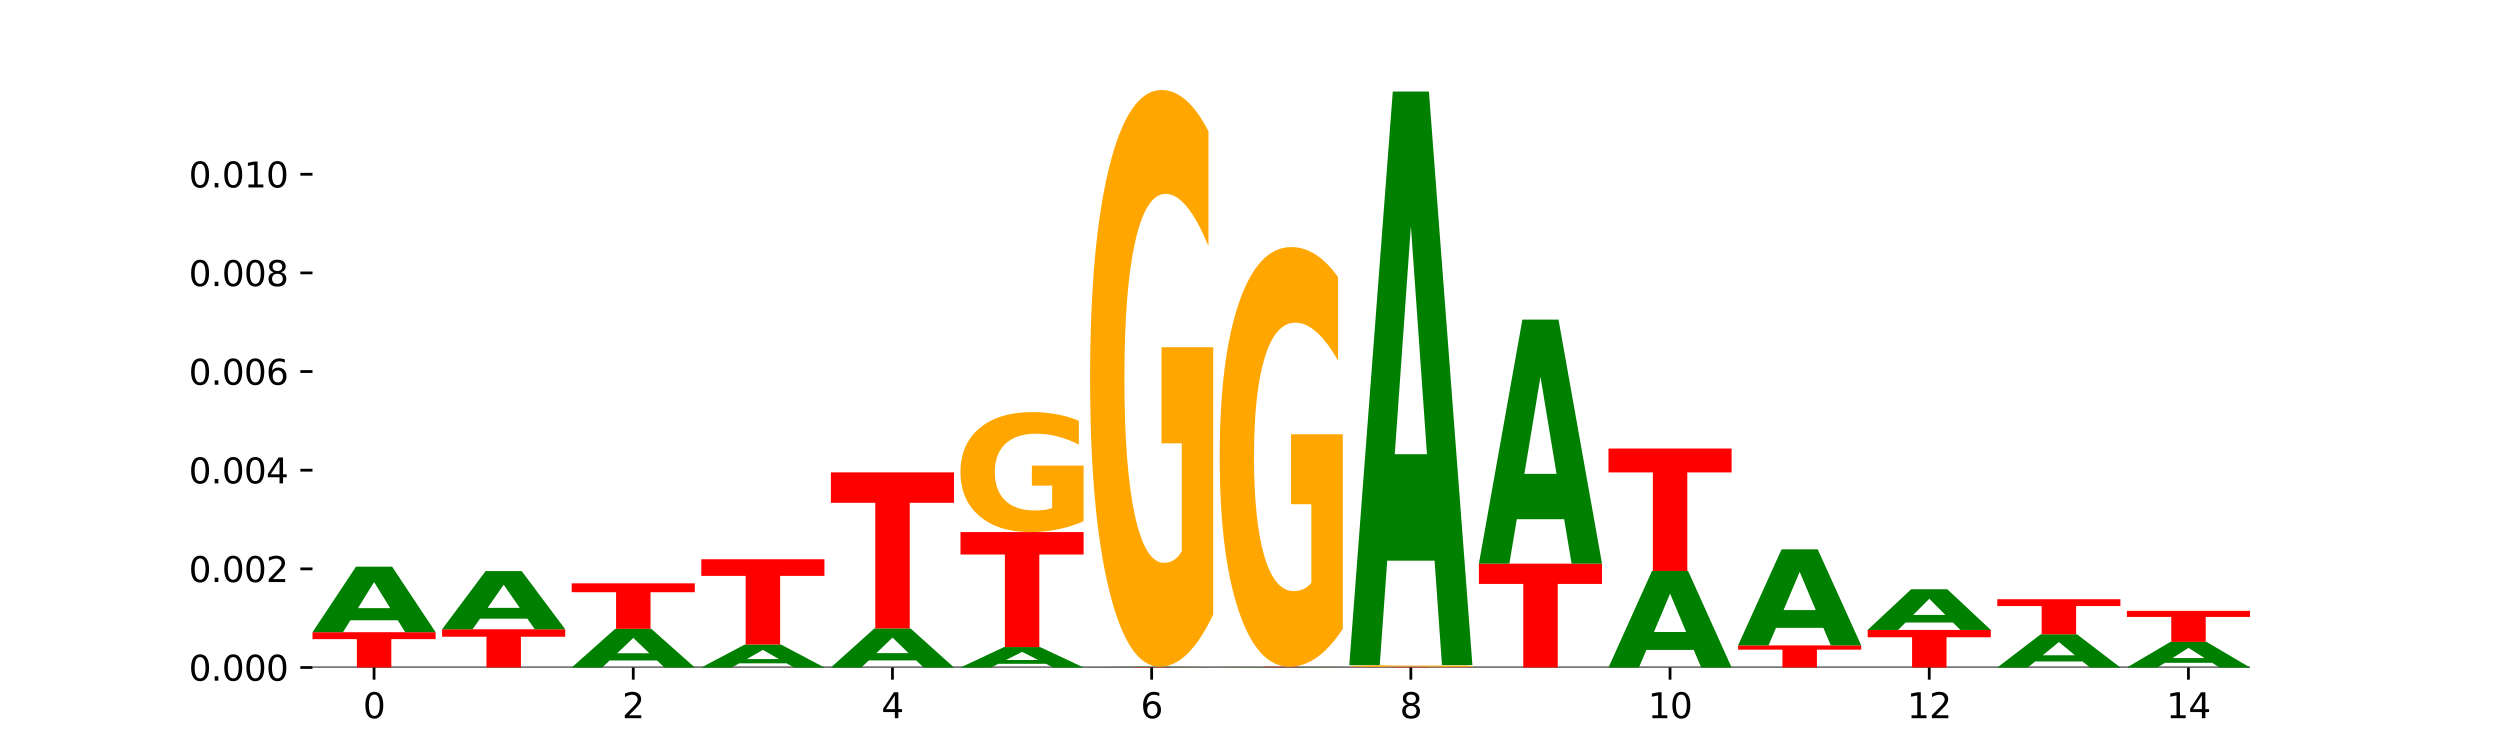 <?xml version="1.0" encoding="utf-8" standalone="no"?>
<!DOCTYPE svg PUBLIC "-//W3C//DTD SVG 1.1//EN"
  "http://www.w3.org/Graphics/SVG/1.1/DTD/svg11.dtd">
<svg xmlns:xlink="http://www.w3.org/1999/xlink" width="720pt" height="216pt" viewBox="0 0 720 216" xmlns="http://www.w3.org/2000/svg" version="1.1">
 <defs>
  <style type="text/css">*{stroke-linejoin: round; stroke-linecap: butt}</style>
 </defs>
 <g id="figure_1">
  <g id="patch_1">
   <path d="M 0 216 
L 720 216 
L 720 0 
L 0 0 
z
" style="fill: #ffffff"/>
  </g>
  <g id="axes_1">
   <g id="patch_2">
    <path d="M 90 192.24 
L 648 192.24 
L 648 25.92 
L 90 25.92 
z
" style="fill: #ffffff"/>
   </g>
   <g id="line2d_1">
    <path d="M 90 192.24 
L 648 192.24 
" clip-path="url(#peca274bd88)" style="fill: none; stroke: #000000; stroke-width: 0.5; stroke-linecap: square"/>
   </g>
   <g id="patch_3">
    <path d="M 90 182.079 
L 125.458 182.079 
L 125.458 184.061 
L 112.701 184.061 
L 112.701 192.24 
L 102.781 192.24 
L 102.781 184.061 
L 90 184.061 
L 90 182.079 
z
" clip-path="url(#peca274bd88)" style="fill: #ff0000"/>
   </g>
   <g id="patch_4">
    <path d="M 114.562 178.641 
L 100.925 178.641 
L 98.772 182.079 
L 90 182.079 
L 102.527 163.203 
L 112.931 163.203 
L 125.458 182.079 
L 116.693 182.079 
L 114.562 178.641 
z
M 103.1 175.137 
L 112.365 175.137 
L 107.74 167.629 
L 103.1 175.137 
z
" clip-path="url(#peca274bd88)" style="fill: #008000"/>
   </g>
   <g id="patch_5">
    <path d="M 127.324 181.233 
L 162.783 181.233 
L 162.783 183.38 
L 150.026 183.38 
L 150.026 192.24 
L 140.106 192.24 
L 140.106 183.38 
L 127.324 183.38 
L 127.324 181.233 
z
" clip-path="url(#peca274bd88)" style="fill: #ff0000"/>
   </g>
   <g id="patch_6">
    <path d="M 151.886 178.18 
L 138.25 178.18 
L 136.097 181.233 
L 127.324 181.233 
L 139.852 164.476 
L 150.255 164.476 
L 162.783 181.233 
L 154.018 181.233 
L 151.886 178.18 
z
M 140.425 175.071 
L 149.69 175.071 
L 145.064 168.405 
L 140.425 175.071 
z
" clip-path="url(#peca274bd88)" style="fill: #008000"/>
   </g>
   <g id="patch_7">
    <path d="M 189.211 190.212 
L 175.574 190.212 
L 173.421 192.24 
L 164.649 192.24 
L 177.176 181.109 
L 187.58 181.109 
L 200.107 192.24 
L 191.342 192.24 
L 189.211 190.212 
z
M 177.749 188.146 
L 187.014 188.146 
L 182.389 183.719 
L 177.749 188.146 
z
" clip-path="url(#peca274bd88)" style="fill: #008000"/>
   </g>
   <g id="patch_8">
    <path d="M 164.649 168.003 
L 200.107 168.003 
L 200.107 170.559 
L 187.35 170.559 
L 187.35 181.109 
L 177.43 181.109 
L 177.43 170.559 
L 164.649 170.559 
L 164.649 168.003 
z
" clip-path="url(#peca274bd88)" style="fill: #ff0000"/>
   </g>
   <g id="patch_9">
    <path d="M 226.535 191.035 
L 212.899 191.035 
L 210.745 192.24 
L 201.973 192.24 
L 214.501 185.623 
L 224.904 185.623 
L 237.431 192.24 
L 228.667 192.24 
L 226.535 191.035 
z
M 215.073 189.807 
L 224.339 189.807 
L 219.713 187.175 
L 215.073 189.807 
z
" clip-path="url(#peca274bd88)" style="fill: #008000"/>
   </g>
   <g id="patch_10">
    <path d="M 201.973 161.065 
L 237.431 161.065 
L 237.431 165.854 
L 224.675 165.854 
L 224.675 185.623 
L 214.755 185.623 
L 214.755 165.854 
L 201.973 165.854 
L 201.973 161.065 
z
" clip-path="url(#peca274bd88)" style="fill: #ff0000"/>
   </g>
   <g id="patch_11">
    <path d="M 263.86 190.19 
L 250.223 190.19 
L 248.07 192.24 
L 239.298 192.24 
L 251.825 180.984 
L 262.228 180.984 
L 274.756 192.24 
L 265.991 192.24 
L 263.86 190.19 
z
M 252.398 188.101 
L 261.663 188.101 
L 257.038 183.623 
L 252.398 188.101 
z
" clip-path="url(#peca274bd88)" style="fill: #008000"/>
   </g>
   <g id="patch_12">
    <path d="M 239.298 136.045 
L 274.756 136.045 
L 274.756 144.809 
L 261.999 144.809 
L 261.999 180.984 
L 252.079 180.984 
L 252.079 144.809 
L 239.298 144.809 
L 239.298 136.045 
z
" clip-path="url(#peca274bd88)" style="fill: #ff0000"/>
   </g>
   <g id="patch_13">
    <path d="M 301.184 191.169 
L 287.547 191.169 
L 285.394 192.24 
L 276.622 192.24 
L 289.15 186.362 
L 299.553 186.362 
L 312.08 192.24 
L 303.315 192.24 
L 301.184 191.169 
z
M 289.722 190.078 
L 298.987 190.078 
L 294.362 187.74 
L 289.722 190.078 
z
" clip-path="url(#peca274bd88)" style="fill: #008000"/>
   </g>
   <g id="patch_14">
    <path d="M 276.622 153.24 
L 312.08 153.24 
L 312.08 159.7 
L 299.324 159.7 
L 299.324 186.362 
L 289.404 186.362 
L 289.404 159.7 
L 276.622 159.7 
L 276.622 153.24 
z
" clip-path="url(#peca274bd88)" style="fill: #ff0000"/>
   </g>
   <g id="patch_15">
    <path d="M 312.08 150.113 
Q 308.504 151.677 304.658 152.462 
Q 300.812 153.24 296.711 153.24 
Q 287.445 153.24 282.034 148.586 
Q 276.622 143.932 276.622 135.973 
Q 276.622 127.922 282.129 123.303 
Q 287.644 118.685 297.236 118.685 
Q 300.931 118.685 304.316 119.313 
Q 307.71 119.934 310.713 121.162 
L 310.713 128.05 
Q 307.614 126.473 304.547 125.694 
Q 301.479 124.909 298.396 124.909 
Q 292.69 124.909 289.599 127.779 
Q 286.508 130.641 286.508 135.973 
Q 286.508 141.255 289.488 144.139 
Q 292.468 147.016 297.951 147.016 
Q 299.445 147.016 300.724 146.851 
Q 302.004 146.68 303.021 146.323 
L 303.021 139.856 
L 297.18 139.856 
L 297.18 134.096 
L 312.08 134.096 
L 312.08 150.113 
z
" clip-path="url(#peca274bd88)" style="fill: #ffa600"/>
   </g>
   <g id="patch_16">
    <path d="M 349.405 192.237 
Q 346.439 192.239 343.231 192.239 
Q 340.024 192.24 336.531 192.24 
Q 326.114 192.24 320.03 192.235 
Q 313.946 192.231 313.946 192.222 
Q 313.946 192.214 320.03 192.21 
Q 326.114 192.205 336.531 192.205 
Q 340.024 192.205 343.231 192.205 
Q 346.439 192.206 349.405 192.207 
L 349.405 192.214 
Q 346.412 192.213 343.508 192.212 
Q 340.605 192.211 337.398 192.211 
Q 331.644 192.211 328.348 192.214 
Q 325.06 192.217 325.06 192.222 
Q 325.06 192.228 328.348 192.231 
Q 331.644 192.234 337.398 192.234 
Q 340.605 192.234 343.508 192.233 
Q 346.412 192.232 349.405 192.23 
L 349.405 192.237 
z
" clip-path="url(#peca274bd88)" style="fill: #0000ff"/>
   </g>
   <g id="patch_17">
    <path d="M 313.946 192.121 
L 349.405 192.121 
L 349.405 192.137 
L 336.648 192.137 
L 336.648 192.205 
L 326.728 192.205 
L 326.728 192.137 
L 313.946 192.137 
L 313.946 192.121 
z
" clip-path="url(#peca274bd88)" style="fill: #ff0000"/>
   </g>
   <g id="patch_18">
    <path d="M 338.508 192.103 
L 324.872 192.103 
L 322.719 192.121 
L 313.946 192.121 
L 326.474 192.022 
L 336.877 192.022 
L 349.405 192.121 
L 340.64 192.121 
L 338.508 192.103 
z
M 327.047 192.084 
L 336.312 192.084 
L 331.686 192.045 
L 327.047 192.084 
z
" clip-path="url(#peca274bd88)" style="fill: #008000"/>
   </g>
   <g id="patch_19">
    <path d="M 349.405 176.994 
Q 345.829 184.508 341.982 188.282 
Q 338.136 192.022 334.036 192.022 
Q 324.77 192.022 319.358 169.651 
Q 313.946 147.28 313.946 109.022 
Q 313.946 70.319 319.454 48.12 
Q 324.969 25.92 334.56 25.92 
Q 338.255 25.92 341.641 28.939 
Q 345.034 31.925 348.038 37.826 
L 348.038 70.937 
Q 344.939 63.354 341.871 59.614 
Q 338.804 55.84 335.72 55.84 
Q 330.015 55.84 326.923 69.633 
Q 323.832 83.392 323.832 109.022 
Q 323.832 134.413 326.812 148.275 
Q 329.792 162.102 335.275 162.102 
Q 336.769 162.102 338.049 161.313 
Q 339.328 160.49 340.345 158.774 
L 340.345 127.688 
L 334.505 127.688 
L 334.505 99.999 
L 349.405 99.999 
L 349.405 176.994 
z
" clip-path="url(#peca274bd88)" style="fill: #ffa600"/>
   </g>
   <g id="patch_20">
    <path d="M 375.833 192.224 
L 362.196 192.224 
L 360.043 192.24 
L 351.271 192.24 
L 363.798 192.152 
L 374.202 192.152 
L 386.729 192.24 
L 377.964 192.24 
L 375.833 192.224 
z
M 364.371 192.208 
L 373.636 192.208 
L 369.011 192.172 
L 364.371 192.208 
z
" clip-path="url(#peca274bd88)" style="fill: #008000"/>
   </g>
   <g id="patch_21">
    <path d="M 351.271 192.02 
L 386.729 192.02 
L 386.729 192.046 
L 373.972 192.046 
L 373.972 192.152 
L 364.052 192.152 
L 364.052 192.046 
L 351.271 192.046 
L 351.271 192.02 
z
" clip-path="url(#peca274bd88)" style="fill: #ff0000"/>
   </g>
   <g id="patch_22">
    <path d="M 386.729 181.085 
Q 383.153 186.553 379.307 189.299 
Q 375.461 192.02 371.36 192.02 
Q 362.094 192.02 356.683 175.742 
Q 351.271 159.464 351.271 131.626 
Q 351.271 103.464 356.778 87.311 
Q 362.293 71.157 371.885 71.157 
Q 375.58 71.157 378.965 73.354 
Q 382.358 75.526 385.362 79.821 
L 385.362 103.913 
Q 382.263 98.396 379.196 95.674 
Q 376.128 92.928 373.045 92.928 
Q 367.339 92.928 364.248 102.965 
Q 361.157 112.976 361.157 131.626 
Q 361.157 150.101 364.137 160.188 
Q 367.117 170.249 372.6 170.249 
Q 374.094 170.249 375.373 169.675 
Q 376.653 169.076 377.67 167.828 
L 377.67 145.208 
L 371.829 145.208 
L 371.829 125.06 
L 386.729 125.06 
L 386.729 181.085 
z
" clip-path="url(#peca274bd88)" style="fill: #ffa600"/>
   </g>
   <g id="patch_23">
    <path d="M 388.595 192.142 
L 424.054 192.142 
L 424.054 192.161 
L 411.297 192.161 
L 411.297 192.24 
L 401.377 192.24 
L 401.377 192.161 
L 388.595 192.161 
L 388.595 192.142 
z
" clip-path="url(#peca274bd88)" style="fill: #ff0000"/>
   </g>
   <g id="patch_24">
    <path d="M 424.054 192.09 
Q 420.477 192.116 416.631 192.129 
Q 412.785 192.142 408.685 192.142 
Q 399.419 192.142 394.007 192.064 
Q 388.595 191.985 388.595 191.851 
Q 388.595 191.715 394.102 191.638 
Q 399.617 191.56 409.209 191.56 
Q 412.904 191.56 416.29 191.57 
Q 419.683 191.581 422.687 191.601 
L 422.687 191.718 
Q 419.587 191.691 416.52 191.678 
Q 413.453 191.665 410.369 191.665 
Q 404.664 191.665 401.572 191.713 
Q 398.481 191.761 398.481 191.851 
Q 398.481 191.94 401.461 191.989 
Q 404.441 192.037 409.924 192.037 
Q 411.418 192.037 412.698 192.035 
Q 413.977 192.032 414.994 192.026 
L 414.994 191.917 
L 409.153 191.917 
L 409.153 191.82 
L 424.054 191.82 
L 424.054 192.09 
z
" clip-path="url(#peca274bd88)" style="fill: #ffa600"/>
   </g>
   <g id="patch_25">
    <path d="M 413.157 161.464 
L 399.521 161.464 
L 397.367 191.56 
L 388.595 191.56 
L 401.123 26.352 
L 411.526 26.352 
L 424.054 191.56 
L 415.289 191.56 
L 413.157 161.464 
z
M 401.695 130.802 
L 410.961 130.802 
L 406.335 65.087 
L 401.695 130.802 
z
" clip-path="url(#peca274bd88)" style="fill: #008000"/>
   </g>
   <g id="patch_26">
    <path d="M 425.92 162.336 
L 461.378 162.336 
L 461.378 168.168 
L 448.621 168.168 
L 448.621 192.24 
L 438.701 192.24 
L 438.701 168.168 
L 425.92 168.168 
L 425.92 162.336 
z
" clip-path="url(#peca274bd88)" style="fill: #ff0000"/>
   </g>
   <g id="patch_27">
    <path d="M 450.482 149.529 
L 436.845 149.529 
L 434.692 162.336 
L 425.92 162.336 
L 438.447 92.036 
L 448.85 92.036 
L 461.378 162.336 
L 452.613 162.336 
L 450.482 149.529 
z
M 439.02 136.482 
L 448.285 136.482 
L 443.66 108.519 
L 439.02 136.482 
z
" clip-path="url(#peca274bd88)" style="fill: #008000"/>
   </g>
   <g id="patch_28">
    <path d="M 487.806 187.176 
L 474.169 187.176 
L 472.016 192.24 
L 463.244 192.24 
L 475.772 164.441 
L 486.175 164.441 
L 498.702 192.24 
L 489.937 192.24 
L 487.806 187.176 
z
M 476.344 182.016 
L 485.609 182.016 
L 480.984 170.959 
L 476.344 182.016 
z
" clip-path="url(#peca274bd88)" style="fill: #008000"/>
   </g>
   <g id="patch_29">
    <path d="M 463.244 129.178 
L 498.702 129.178 
L 498.702 136.055 
L 485.946 136.055 
L 485.946 164.441 
L 476.026 164.441 
L 476.026 136.055 
L 463.244 136.055 
L 463.244 129.178 
z
" clip-path="url(#peca274bd88)" style="fill: #ff0000"/>
   </g>
   <g id="patch_30">
    <path d="M 500.569 185.871 
L 536.027 185.871 
L 536.027 187.113 
L 523.27 187.113 
L 523.27 192.24 
L 513.35 192.24 
L 513.35 187.113 
L 500.569 187.113 
L 500.569 185.871 
z
" clip-path="url(#peca274bd88)" style="fill: #ff0000"/>
   </g>
   <g id="patch_31">
    <path d="M 525.13 180.831 
L 511.494 180.831 
L 509.341 185.871 
L 500.569 185.871 
L 513.096 158.204 
L 523.499 158.204 
L 536.027 185.871 
L 527.262 185.871 
L 525.13 180.831 
z
M 513.669 175.696 
L 522.934 175.696 
L 518.309 164.691 
L 513.669 175.696 
z
" clip-path="url(#peca274bd88)" style="fill: #008000"/>
   </g>
   <g id="patch_32">
    <path d="M 537.893 181.415 
L 573.351 181.415 
L 573.351 183.526 
L 560.594 183.526 
L 560.594 192.24 
L 550.674 192.24 
L 550.674 183.526 
L 537.893 183.526 
L 537.893 181.415 
z
" clip-path="url(#peca274bd88)" style="fill: #ff0000"/>
   </g>
   <g id="patch_33">
    <path d="M 562.455 179.282 
L 548.818 179.282 
L 546.665 181.415 
L 537.893 181.415 
L 550.42 169.704 
L 560.824 169.704 
L 573.351 181.415 
L 564.586 181.415 
L 562.455 179.282 
z
M 550.993 177.108 
L 560.258 177.108 
L 555.633 172.45 
L 550.993 177.108 
z
" clip-path="url(#peca274bd88)" style="fill: #008000"/>
   </g>
   <g id="patch_34">
    <path d="M 599.779 190.495 
L 586.143 190.495 
L 583.99 192.24 
L 575.217 192.24 
L 587.745 182.662 
L 598.148 182.662 
L 610.676 192.24 
L 601.911 192.24 
L 599.779 190.495 
z
M 588.318 188.717 
L 597.583 188.717 
L 592.957 184.907 
L 588.318 188.717 
z
" clip-path="url(#peca274bd88)" style="fill: #008000"/>
   </g>
   <g id="patch_35">
    <path d="M 575.217 172.576 
L 610.676 172.576 
L 610.676 174.543 
L 597.919 174.543 
L 597.919 182.662 
L 587.999 182.662 
L 587.999 174.543 
L 575.217 174.543 
L 575.217 172.576 
z
" clip-path="url(#peca274bd88)" style="fill: #ff0000"/>
   </g>
   <g id="patch_36">
    <path d="M 637.104 190.896 
L 623.467 190.896 
L 621.314 192.24 
L 612.542 192.24 
L 625.069 184.86 
L 635.473 184.86 
L 648 192.24 
L 639.235 192.24 
L 637.104 190.896 
z
M 625.642 189.526 
L 634.907 189.526 
L 630.282 186.59 
L 625.642 189.526 
z
" clip-path="url(#peca274bd88)" style="fill: #008000"/>
   </g>
   <g id="patch_37">
    <path d="M 612.542 175.93 
L 648 175.93 
L 648 177.672 
L 635.243 177.672 
L 635.243 184.86 
L 625.323 184.86 
L 625.323 177.672 
L 612.542 177.672 
L 612.542 175.93 
z
" clip-path="url(#peca274bd88)" style="fill: #ff0000"/>
   </g>
   <g id="patch_38">
    <path d="M 125.458 195.203 
Q 122.492 194.961 119.285 194.838 
Q 116.078 194.714 112.585 194.714 
Q 102.168 194.714 96.084 195.632 
Q 90 196.55 90 198.12 
Q 90 199.695 96.084 200.612 
Q 102.168 201.53 112.585 201.53 
Q 116.078 201.53 119.285 201.406 
Q 122.492 201.284 125.458 201.041 
L 125.458 199.683 
Q 122.465 200.004 119.562 200.153 
Q 116.658 200.302 113.451 200.302 
Q 107.698 200.302 104.401 199.721 
Q 101.114 199.141 101.114 198.12 
Q 101.114 197.104 104.401 196.522 
Q 107.698 195.942 113.451 195.942 
Q 116.658 195.942 119.562 196.091 
Q 122.465 196.242 125.458 196.563 
L 125.458 195.203 
z
" clip-path="url(#peca274bd88)" style="fill: #0000ff"/>
   </g>
   <g id="patch_39">
    <path d="M 125.458 192.464 
Q 121.882 192.352 118.036 192.296 
Q 114.19 192.24 110.089 192.24 
Q 100.823 192.24 95.412 192.573 
Q 90 192.907 90 193.476 
Q 90 194.053 95.507 194.384 
Q 101.022 194.714 110.614 194.714 
Q 114.309 194.714 117.694 194.669 
Q 121.088 194.625 124.091 194.537 
L 124.091 194.044 
Q 120.992 194.157 117.925 194.212 
Q 114.857 194.269 111.774 194.269 
Q 106.068 194.269 102.977 194.063 
Q 99.886 193.858 99.886 193.476 
Q 99.886 193.098 102.866 192.892 
Q 105.846 192.686 111.329 192.686 
Q 112.823 192.686 114.102 192.697 
Q 115.382 192.71 116.399 192.735 
L 116.399 193.198 
L 110.558 193.198 
L 110.558 193.611 
L 125.458 193.611 
L 125.458 192.464 
z
" clip-path="url(#peca274bd88)" style="fill: #ffa600"/>
   </g>
   <g id="patch_40">
    <path d="M 162.783 196 
Q 159.817 195.775 156.609 195.662 
Q 153.402 195.547 149.909 195.547 
Q 139.492 195.547 133.408 196.398 
Q 127.324 197.25 127.324 198.707 
Q 127.324 200.169 133.408 201.019 
Q 139.492 201.871 149.909 201.871 
Q 153.402 201.871 156.609 201.756 
Q 159.817 201.642 162.783 201.418 
L 162.783 200.157 
Q 159.79 200.455 156.886 200.593 
Q 153.983 200.732 150.776 200.732 
Q 145.022 200.732 141.726 200.192 
Q 138.438 199.654 138.438 198.707 
Q 138.438 197.764 141.726 197.224 
Q 145.022 196.686 150.776 196.686 
Q 153.983 196.686 156.886 196.824 
Q 159.79 196.964 162.783 197.262 
L 162.783 196 
z
" clip-path="url(#peca274bd88)" style="fill: #0000ff"/>
   </g>
   <g id="patch_41">
    <path d="M 162.783 192.539 
Q 159.207 192.39 155.36 192.314 
Q 151.514 192.24 147.414 192.24 
Q 138.148 192.24 132.736 192.685 
Q 127.324 193.131 127.324 193.892 
Q 127.324 194.663 132.831 195.105 
Q 138.346 195.547 147.938 195.547 
Q 151.633 195.547 155.019 195.487 
Q 158.412 195.427 161.416 195.31 
L 161.416 194.651 
Q 158.317 194.801 155.249 194.876 
Q 152.182 194.951 149.098 194.951 
Q 143.393 194.951 140.301 194.676 
Q 137.21 194.403 137.21 193.892 
Q 137.21 193.387 140.19 193.111 
Q 143.17 192.836 148.653 192.836 
Q 150.147 192.836 151.427 192.851 
Q 152.706 192.868 153.723 192.902 
L 153.723 193.521 
L 147.883 193.521 
L 147.883 194.072 
L 162.783 194.072 
L 162.783 192.539 
z
" clip-path="url(#peca274bd88)" style="fill: #ffa600"/>
   </g>
   <g id="patch_42">
    <path d="M 200.107 192.392 
Q 197.141 192.317 193.934 192.279 
Q 190.727 192.24 187.233 192.24 
Q 176.817 192.24 170.733 192.526 
Q 164.649 192.812 164.649 193.301 
Q 164.649 193.792 170.733 194.078 
Q 176.817 194.364 187.233 194.364 
Q 190.727 194.364 193.934 194.325 
Q 197.141 194.287 200.107 194.212 
L 200.107 193.788 
Q 197.114 193.888 194.211 193.935 
Q 191.307 193.981 188.1 193.981 
Q 182.347 193.981 179.05 193.8 
Q 175.762 193.619 175.762 193.301 
Q 175.762 192.985 179.05 192.803 
Q 182.347 192.623 188.1 192.623 
Q 191.307 192.623 194.211 192.669 
Q 197.114 192.716 200.107 192.816 
L 200.107 192.392 
z
" clip-path="url(#peca274bd88)" style="fill: #0000ff"/>
   </g>
   <g id="patch_43">
    <path d="M 200.107 194.989 
Q 196.531 194.676 192.685 194.519 
Q 188.839 194.364 184.738 194.364 
Q 175.472 194.364 170.061 195.294 
Q 164.649 196.224 164.649 197.814 
Q 164.649 199.423 170.156 200.346 
Q 175.671 201.269 185.263 201.269 
Q 188.958 201.269 192.343 201.143 
Q 195.736 201.019 198.74 200.774 
L 198.74 199.397 
Q 195.641 199.713 192.574 199.868 
Q 189.506 200.025 186.423 200.025 
Q 180.717 200.025 177.626 199.452 
Q 174.535 198.88 174.535 197.814 
Q 174.535 196.759 177.515 196.182 
Q 180.495 195.608 185.978 195.608 
Q 187.472 195.608 188.751 195.64 
Q 190.031 195.675 191.048 195.746 
L 191.048 197.038 
L 185.207 197.038 
L 185.207 198.189 
L 200.107 198.189 
L 200.107 194.989 
z
" clip-path="url(#peca274bd88)" style="fill: #ffa600"/>
   </g>
   <g id="patch_44">
    <path d="M 237.431 192.286 
Q 234.465 192.263 231.258 192.252 
Q 228.051 192.24 224.558 192.24 
Q 214.141 192.24 208.057 192.326 
Q 201.973 192.412 201.973 192.559 
Q 201.973 192.706 208.057 192.792 
Q 214.141 192.878 224.558 192.878 
Q 228.051 192.878 231.258 192.866 
Q 234.465 192.855 237.431 192.832 
L 237.431 192.705 
Q 234.439 192.735 231.535 192.749 
Q 228.632 192.763 225.424 192.763 
Q 219.671 192.763 216.375 192.708 
Q 213.087 192.654 213.087 192.559 
Q 213.087 192.463 216.375 192.409 
Q 219.671 192.355 225.424 192.355 
Q 228.632 192.355 231.535 192.369 
Q 234.439 192.383 237.431 192.413 
L 237.431 192.286 
z
" clip-path="url(#peca274bd88)" style="fill: #0000ff"/>
   </g>
   <g id="patch_45">
    <path d="M 237.431 193.394 
Q 233.855 193.136 230.009 193.006 
Q 226.163 192.878 222.063 192.878 
Q 212.797 192.878 207.385 193.646 
Q 201.973 194.415 201.973 195.73 
Q 201.973 197.06 207.48 197.823 
Q 212.995 198.586 222.587 198.586 
Q 226.282 198.586 229.668 198.482 
Q 233.061 198.379 236.065 198.177 
L 236.065 197.039 
Q 232.965 197.299 229.898 197.428 
Q 226.831 197.558 223.747 197.558 
Q 218.041 197.558 214.95 197.084 
Q 211.859 196.611 211.859 195.73 
Q 211.859 194.857 214.839 194.381 
Q 217.819 193.906 223.302 193.906 
Q 224.796 193.906 226.076 193.933 
Q 227.355 193.961 228.372 194.02 
L 228.372 195.088 
L 222.531 195.088 
L 222.531 196.04 
L 237.431 196.04 
L 237.431 193.394 
z
" clip-path="url(#peca274bd88)" style="fill: #ffa600"/>
   </g>
   <g id="patch_46">
    <path d="M 274.756 195.407 
Q 271.79 195.274 268.583 195.208 
Q 265.375 195.14 261.882 195.14 
Q 251.465 195.14 245.382 195.641 
Q 239.298 196.142 239.298 196.999 
Q 239.298 197.859 245.382 198.359 
Q 251.465 198.86 261.882 198.86 
Q 265.375 198.86 268.583 198.793 
Q 271.79 198.726 274.756 198.594 
L 274.756 197.852 
Q 271.763 198.027 268.86 198.109 
Q 265.956 198.19 262.749 198.19 
Q 256.995 198.19 253.699 197.873 
Q 250.411 197.556 250.411 196.999 
Q 250.411 196.444 253.699 196.127 
Q 256.995 195.81 262.749 195.81 
Q 265.956 195.81 268.86 195.892 
Q 271.763 195.974 274.756 196.149 
L 274.756 195.407 
z
" clip-path="url(#peca274bd88)" style="fill: #0000ff"/>
   </g>
   <g id="patch_47">
    <path d="M 274.756 192.502 
Q 271.18 192.371 267.334 192.305 
Q 263.487 192.24 259.387 192.24 
Q 250.121 192.24 244.709 192.631 
Q 239.298 193.021 239.298 193.689 
Q 239.298 194.365 244.805 194.752 
Q 250.32 195.14 259.911 195.14 
Q 263.607 195.14 266.992 195.087 
Q 270.385 195.035 273.389 194.932 
L 273.389 194.354 
Q 270.29 194.486 267.222 194.552 
Q 264.155 194.618 261.072 194.618 
Q 255.366 194.618 252.275 194.377 
Q 249.183 194.137 249.183 193.689 
Q 249.183 193.246 252.163 193.004 
Q 255.143 192.762 260.627 192.762 
Q 262.121 192.762 263.4 192.776 
Q 264.679 192.791 265.697 192.82 
L 265.697 193.363 
L 259.856 193.363 
L 259.856 193.847 
L 274.756 193.847 
L 274.756 192.502 
z
" clip-path="url(#peca274bd88)" style="fill: #ffa600"/>
   </g>
   <g id="patch_48">
    <path d="M 312.08 192.261 
Q 309.114 192.251 305.907 192.245 
Q 302.7 192.24 299.207 192.24 
Q 288.79 192.24 282.706 192.28 
Q 276.622 192.32 276.622 192.388 
Q 276.622 192.456 282.706 192.496 
Q 288.79 192.536 299.207 192.536 
Q 302.7 192.536 305.907 192.53 
Q 309.114 192.525 312.08 192.514 
L 312.08 192.455 
Q 309.087 192.469 306.184 192.476 
Q 303.28 192.482 300.073 192.482 
Q 294.32 192.482 291.023 192.457 
Q 287.736 192.432 287.736 192.388 
Q 287.736 192.344 291.023 192.318 
Q 294.32 192.293 300.073 192.293 
Q 303.28 192.293 306.184 192.3 
Q 309.087 192.306 312.08 192.32 
L 312.08 192.261 
z
" clip-path="url(#peca274bd88)" style="fill: #0000ff"/>
   </g>
   <g id="patch_49">
    <path d="M 386.729 192.241 
Q 383.763 192.241 380.556 192.24 
Q 377.349 192.24 373.856 192.24 
Q 363.439 192.24 357.355 192.242 
Q 351.271 192.244 351.271 192.247 
Q 351.271 192.25 357.355 192.252 
Q 363.439 192.254 373.856 192.254 
Q 377.349 192.254 380.556 192.254 
Q 383.763 192.254 386.729 192.253 
L 386.729 192.25 
Q 383.736 192.251 380.833 192.251 
Q 377.929 192.252 374.722 192.252 
Q 368.969 192.252 365.672 192.25 
Q 362.385 192.249 362.385 192.247 
Q 362.385 192.245 365.672 192.244 
Q 368.969 192.243 374.722 192.243 
Q 377.929 192.243 380.833 192.243 
Q 383.736 192.243 386.729 192.244 
L 386.729 192.241 
z
" clip-path="url(#peca274bd88)" style="fill: #0000ff"/>
   </g>
   <g id="patch_50">
    <path d="M 424.054 192.275 
Q 421.087 192.258 417.88 192.249 
Q 414.673 192.24 411.18 192.24 
Q 400.763 192.24 394.679 192.307 
Q 388.595 192.373 388.595 192.487 
Q 388.595 192.601 394.679 192.668 
Q 400.763 192.734 411.18 192.734 
Q 414.673 192.734 417.88 192.725 
Q 421.087 192.717 424.054 192.699 
L 424.054 192.6 
Q 421.061 192.624 418.157 192.635 
Q 415.254 192.645 412.047 192.645 
Q 406.293 192.645 402.997 192.603 
Q 399.709 192.561 399.709 192.487 
Q 399.709 192.413 402.997 192.371 
Q 406.293 192.329 412.047 192.329 
Q 415.254 192.329 418.157 192.34 
Q 421.061 192.351 424.054 192.374 
L 424.054 192.275 
z
" clip-path="url(#peca274bd88)" style="fill: #0000ff"/>
   </g>
   <g id="patch_51">
    <path d="M 461.378 192.4 
Q 458.412 192.321 455.205 192.281 
Q 451.997 192.24 448.504 192.24 
Q 438.088 192.24 432.004 192.541 
Q 425.92 192.841 425.92 193.355 
Q 425.92 193.871 432.004 194.171 
Q 438.088 194.472 448.504 194.472 
Q 451.997 194.472 455.205 194.431 
Q 458.412 194.391 461.378 194.312 
L 461.378 193.867 
Q 458.385 193.972 455.482 194.021 
Q 452.578 194.07 449.371 194.07 
Q 443.618 194.07 440.321 193.88 
Q 437.033 193.69 437.033 193.355 
Q 437.033 193.022 440.321 192.832 
Q 443.618 192.642 449.371 192.642 
Q 452.578 192.642 455.482 192.691 
Q 458.385 192.74 461.378 192.845 
L 461.378 192.4 
z
" clip-path="url(#peca274bd88)" style="fill: #0000ff"/>
   </g>
   <g id="patch_52">
    <path d="M 461.378 194.854 
Q 457.802 194.663 453.956 194.567 
Q 450.11 194.472 446.009 194.472 
Q 436.743 194.472 431.331 195.04 
Q 425.92 195.608 425.92 196.58 
Q 425.92 197.563 431.427 198.126 
Q 436.942 198.69 446.533 198.69 
Q 450.229 198.69 453.614 198.613 
Q 457.007 198.538 460.011 198.388 
L 460.011 197.547 
Q 456.912 197.74 453.844 197.834 
Q 450.777 197.93 447.694 197.93 
Q 441.988 197.93 438.897 197.58 
Q 435.805 197.231 435.805 196.58 
Q 435.805 195.935 438.785 195.583 
Q 441.765 195.232 447.249 195.232 
Q 448.743 195.232 450.022 195.252 
Q 451.302 195.273 452.319 195.316 
L 452.319 196.106 
L 446.478 196.106 
L 446.478 196.809 
L 461.378 196.809 
L 461.378 194.854 
z
" clip-path="url(#peca274bd88)" style="fill: #ffa600"/>
   </g>
   <g id="patch_53">
    <path d="M 498.702 192.631 
Q 495.736 192.437 492.529 192.339 
Q 489.322 192.24 485.829 192.24 
Q 475.412 192.24 469.328 192.975 
Q 463.244 193.71 463.244 194.967 
Q 463.244 196.229 469.328 196.963 
Q 475.412 197.698 485.829 197.698 
Q 489.322 197.698 492.529 197.599 
Q 495.736 197.501 498.702 197.307 
L 498.702 196.219 
Q 495.71 196.476 492.806 196.595 
Q 489.903 196.715 486.695 196.715 
Q 480.942 196.715 477.645 196.249 
Q 474.358 195.785 474.358 194.967 
Q 474.358 194.153 477.645 193.688 
Q 480.942 193.223 486.695 193.223 
Q 489.903 193.223 492.806 193.343 
Q 495.71 193.463 498.702 193.72 
L 498.702 192.631 
z
" clip-path="url(#peca274bd88)" style="fill: #0000ff"/>
   </g>
   <g id="patch_54">
    <path d="M 498.702 198.258 
Q 495.126 197.978 491.28 197.837 
Q 487.434 197.698 483.333 197.698 
Q 474.068 197.698 468.656 198.532 
Q 463.244 199.366 463.244 200.793 
Q 463.244 202.236 468.751 203.064 
Q 474.266 203.892 483.858 203.892 
Q 487.553 203.892 490.938 203.779 
Q 494.332 203.668 497.336 203.448 
L 497.336 202.213 
Q 494.236 202.496 491.169 202.635 
Q 488.101 202.776 485.018 202.776 
Q 479.312 202.776 476.221 202.262 
Q 473.13 201.749 473.13 200.793 
Q 473.13 199.846 476.11 199.329 
Q 479.09 198.814 484.573 198.814 
Q 486.067 198.814 487.347 198.843 
Q 488.626 198.874 489.643 198.938 
L 489.643 200.097 
L 483.802 200.097 
L 483.802 201.129 
L 498.702 201.129 
L 498.702 198.258 
z
" clip-path="url(#peca274bd88)" style="fill: #ffa600"/>
   </g>
   <g id="patch_55">
    <path d="M 536.027 192.507 
Q 533.061 192.375 529.854 192.308 
Q 526.646 192.24 523.153 192.24 
Q 512.736 192.24 506.652 192.742 
Q 500.569 193.243 500.569 194.101 
Q 500.569 194.962 506.652 195.463 
Q 512.736 195.964 523.153 195.964 
Q 526.646 195.964 529.854 195.897 
Q 533.061 195.83 536.027 195.697 
L 536.027 194.955 
Q 533.034 195.13 530.13 195.212 
Q 527.227 195.294 524.02 195.294 
Q 518.266 195.294 514.97 194.976 
Q 511.682 194.659 511.682 194.101 
Q 511.682 193.546 514.97 193.228 
Q 518.266 192.911 524.02 192.911 
Q 527.227 192.911 530.13 192.992 
Q 533.034 193.075 536.027 193.25 
L 536.027 192.507 
z
" clip-path="url(#peca274bd88)" style="fill: #0000ff"/>
   </g>
   <g id="patch_56">
    <path d="M 536.027 196.532 
Q 532.451 196.248 528.605 196.106 
Q 524.758 195.964 520.658 195.964 
Q 511.392 195.964 505.98 196.81 
Q 500.569 197.655 500.569 199.101 
Q 500.569 200.564 506.076 201.403 
Q 511.591 202.242 521.182 202.242 
Q 524.878 202.242 528.263 202.128 
Q 531.656 202.015 534.66 201.792 
L 534.66 200.54 
Q 531.561 200.827 528.493 200.968 
Q 525.426 201.111 522.343 201.111 
Q 516.637 201.111 513.546 200.59 
Q 510.454 200.07 510.454 199.101 
Q 510.454 198.142 513.434 197.618 
Q 516.414 197.095 521.898 197.095 
Q 523.391 197.095 524.671 197.125 
Q 525.95 197.156 526.968 197.221 
L 526.968 198.396 
L 521.127 198.396 
L 521.127 199.442 
L 536.027 199.442 
L 536.027 196.532 
z
" clip-path="url(#peca274bd88)" style="fill: #ffa600"/>
   </g>
   <g id="patch_57">
    <path d="M 573.351 198.218 
Q 570.385 197.996 567.178 197.883 
Q 563.971 197.769 560.478 197.769 
Q 550.061 197.769 543.977 198.613 
Q 537.893 199.456 537.893 200.899 
Q 537.893 202.346 543.977 203.188 
Q 550.061 204.032 560.478 204.032 
Q 563.971 204.032 567.178 203.918 
Q 570.385 203.806 573.351 203.583 
L 573.351 202.335 
Q 570.358 202.63 567.455 202.767 
Q 564.551 202.904 561.344 202.904 
Q 555.591 202.904 552.294 202.37 
Q 549.007 201.837 549.007 200.899 
Q 549.007 199.965 552.294 199.43 
Q 555.591 198.897 561.344 198.897 
Q 564.551 198.897 567.455 199.035 
Q 570.358 199.173 573.351 199.468 
L 573.351 198.218 
z
" clip-path="url(#peca274bd88)" style="fill: #0000ff"/>
   </g>
   <g id="patch_58">
    <path d="M 573.351 192.74 
Q 569.775 192.49 565.929 192.364 
Q 562.083 192.24 557.982 192.24 
Q 548.716 192.24 543.305 192.985 
Q 537.893 193.729 537.893 195.003 
Q 537.893 196.291 543.4 197.03 
Q 548.915 197.769 558.507 197.769 
Q 562.202 197.769 565.587 197.669 
Q 568.98 197.569 571.984 197.373 
L 571.984 196.271 
Q 568.885 196.523 565.818 196.648 
Q 562.75 196.773 559.667 196.773 
Q 553.961 196.773 550.87 196.314 
Q 547.779 195.856 547.779 195.003 
Q 547.779 194.158 550.759 193.696 
Q 553.739 193.236 559.222 193.236 
Q 560.716 193.236 561.995 193.262 
Q 563.275 193.29 564.292 193.347 
L 564.292 194.382 
L 558.451 194.382 
L 558.451 195.303 
L 573.351 195.303 
L 573.351 192.74 
z
" clip-path="url(#peca274bd88)" style="fill: #ffa600"/>
   </g>
   <g id="patch_59">
    <path d="M 610.676 199.842 
Q 607.71 199.497 604.502 199.322 
Q 601.295 199.146 597.802 199.146 
Q 587.385 199.146 581.301 200.454 
Q 575.217 201.761 575.217 203.998 
Q 575.217 206.242 581.301 207.548 
Q 587.385 208.856 597.802 208.856 
Q 601.295 208.856 604.502 208.68 
Q 607.71 208.505 610.676 208.16 
L 610.676 206.224 
Q 607.683 206.682 604.779 206.894 
Q 601.876 207.107 598.669 207.107 
Q 592.915 207.107 589.619 206.279 
Q 586.331 205.452 586.331 203.998 
Q 586.331 202.55 589.619 201.721 
Q 592.915 200.895 598.669 200.895 
Q 601.876 200.895 604.779 201.108 
Q 607.683 201.322 610.676 201.779 
L 610.676 199.842 
z
" clip-path="url(#peca274bd88)" style="fill: #0000ff"/>
   </g>
   <g id="patch_60">
    <path d="M 610.676 192.865 
Q 607.1 192.552 603.253 192.395 
Q 599.407 192.24 595.307 192.24 
Q 586.041 192.24 580.629 193.17 
Q 575.217 194.1 575.217 195.691 
Q 575.217 197.3 580.724 198.223 
Q 586.239 199.146 595.831 199.146 
Q 599.526 199.146 602.912 199.02 
Q 606.305 198.896 609.309 198.651 
L 609.309 197.274 
Q 606.21 197.589 603.142 197.745 
Q 600.075 197.902 596.991 197.902 
Q 591.286 197.902 588.194 197.328 
Q 585.103 196.756 585.103 195.691 
Q 585.103 194.635 588.083 194.059 
Q 591.063 193.484 596.546 193.484 
Q 598.04 193.484 599.32 193.517 
Q 600.599 193.551 601.616 193.622 
L 601.616 194.915 
L 595.776 194.915 
L 595.776 196.066 
L 610.676 196.066 
L 610.676 192.865 
z
" clip-path="url(#peca274bd88)" style="fill: #ffa600"/>
   </g>
   <g id="patch_61">
    <path d="M 648 196.536 
Q 645.034 196.196 641.827 196.024 
Q 638.62 195.85 635.126 195.85 
Q 624.71 195.85 618.626 197.138 
Q 612.542 198.426 612.542 200.628 
Q 612.542 202.838 618.626 204.124 
Q 624.71 205.412 635.126 205.412 
Q 638.62 205.412 641.827 205.238 
Q 645.034 205.066 648 204.726 
L 648 202.82 
Q 645.007 203.271 642.104 203.48 
Q 639.2 203.689 635.993 203.689 
Q 630.24 203.689 626.943 202.874 
Q 623.655 202.06 623.655 200.628 
Q 623.655 199.202 626.943 198.386 
Q 630.24 197.573 635.993 197.573 
Q 639.2 197.573 642.104 197.782 
Q 645.007 197.993 648 198.444 
L 648 196.536 
z
" clip-path="url(#peca274bd88)" style="fill: #0000ff"/>
   </g>
   <g id="patch_62">
    <path d="M 648 192.567 
Q 644.424 192.403 640.578 192.321 
Q 636.732 192.24 632.631 192.24 
Q 623.365 192.24 617.954 192.726 
Q 612.542 193.212 612.542 194.044 
Q 612.542 194.885 618.049 195.368 
Q 623.564 195.85 633.156 195.85 
Q 636.851 195.85 640.236 195.785 
Q 643.629 195.72 646.633 195.591 
L 646.633 194.872 
Q 643.534 195.037 640.467 195.118 
Q 637.399 195.2 634.316 195.2 
Q 628.61 195.2 625.519 194.9 
Q 622.428 194.601 622.428 194.044 
Q 622.428 193.492 625.408 193.191 
Q 628.388 192.89 633.871 192.89 
Q 635.365 192.89 636.644 192.907 
Q 637.924 192.925 638.941 192.963 
L 638.941 193.638 
L 633.1 193.638 
L 633.1 194.24 
L 648 194.24 
L 648 192.567 
z
" clip-path="url(#peca274bd88)" style="fill: #ffa600"/>
   </g>
   <g id="matplotlib.axis_1">
    <g id="xtick_1">
     <g id="line2d_2">
      <defs>
       <path id="m149d7c728a" d="M 0 0 
L 0 3.5 
" style="stroke: #000000; stroke-width: 0.8"/>
      </defs>
      <g>
       <use xlink:href="#m149d7c728a" x="107.729" y="192.24" style="stroke: #000000; stroke-width: 0.8"/>
      </g>
     </g>
     <g id="text_1">
      <!-- 0 -->
      <g transform="translate(104.548 206.838) scale(0.1 -0.1)">
       <defs>
        <path id="DejaVuSans-30" d="M 2034 4250 
Q 1547 4250 1301 3770 
Q 1056 3291 1056 2328 
Q 1056 1369 1301 889 
Q 1547 409 2034 409 
Q 2525 409 2770 889 
Q 3016 1369 3016 2328 
Q 3016 3291 2770 3770 
Q 2525 4250 2034 4250 
z
M 2034 4750 
Q 2819 4750 3233 4129 
Q 3647 3509 3647 2328 
Q 3647 1150 3233 529 
Q 2819 -91 2034 -91 
Q 1250 -91 836 529 
Q 422 1150 422 2328 
Q 422 3509 836 4129 
Q 1250 4750 2034 4750 
z
" transform="scale(0.016)"/>
       </defs>
       <use xlink:href="#DejaVuSans-30"/>
      </g>
     </g>
    </g>
    <g id="xtick_2">
     <g id="line2d_3">
      <g>
       <use xlink:href="#m149d7c728a" x="182.378" y="192.24" style="stroke: #000000; stroke-width: 0.8"/>
      </g>
     </g>
     <g id="text_2">
      <!-- 2 -->
      <g transform="translate(179.197 206.838) scale(0.1 -0.1)">
       <defs>
        <path id="DejaVuSans-32" d="M 1228 531 
L 3431 531 
L 3431 0 
L 469 0 
L 469 531 
Q 828 903 1448 1529 
Q 2069 2156 2228 2338 
Q 2531 2678 2651 2914 
Q 2772 3150 2772 3378 
Q 2772 3750 2511 3984 
Q 2250 4219 1831 4219 
Q 1534 4219 1204 4116 
Q 875 4013 500 3803 
L 500 4441 
Q 881 4594 1212 4672 
Q 1544 4750 1819 4750 
Q 2544 4750 2975 4387 
Q 3406 4025 3406 3419 
Q 3406 3131 3298 2873 
Q 3191 2616 2906 2266 
Q 2828 2175 2409 1742 
Q 1991 1309 1228 531 
z
" transform="scale(0.016)"/>
       </defs>
       <use xlink:href="#DejaVuSans-32"/>
      </g>
     </g>
    </g>
    <g id="xtick_3">
     <g id="line2d_4">
      <g>
       <use xlink:href="#m149d7c728a" x="257.027" y="192.24" style="stroke: #000000; stroke-width: 0.8"/>
      </g>
     </g>
     <g id="text_3">
      <!-- 4 -->
      <g transform="translate(253.846 206.838) scale(0.1 -0.1)">
       <defs>
        <path id="DejaVuSans-34" d="M 2419 4116 
L 825 1625 
L 2419 1625 
L 2419 4116 
z
M 2253 4666 
L 3047 4666 
L 3047 1625 
L 3713 1625 
L 3713 1100 
L 3047 1100 
L 3047 0 
L 2419 0 
L 2419 1100 
L 313 1100 
L 313 1709 
L 2253 4666 
z
" transform="scale(0.016)"/>
       </defs>
       <use xlink:href="#DejaVuSans-34"/>
      </g>
     </g>
    </g>
    <g id="xtick_4">
     <g id="line2d_5">
      <g>
       <use xlink:href="#m149d7c728a" x="331.676" y="192.24" style="stroke: #000000; stroke-width: 0.8"/>
      </g>
     </g>
     <g id="text_4">
      <!-- 6 -->
      <g transform="translate(328.494 206.838) scale(0.1 -0.1)">
       <defs>
        <path id="DejaVuSans-36" d="M 2113 2584 
Q 1688 2584 1439 2293 
Q 1191 2003 1191 1497 
Q 1191 994 1439 701 
Q 1688 409 2113 409 
Q 2538 409 2786 701 
Q 3034 994 3034 1497 
Q 3034 2003 2786 2293 
Q 2538 2584 2113 2584 
z
M 3366 4563 
L 3366 3988 
Q 3128 4100 2886 4159 
Q 2644 4219 2406 4219 
Q 1781 4219 1451 3797 
Q 1122 3375 1075 2522 
Q 1259 2794 1537 2939 
Q 1816 3084 2150 3084 
Q 2853 3084 3261 2657 
Q 3669 2231 3669 1497 
Q 3669 778 3244 343 
Q 2819 -91 2113 -91 
Q 1303 -91 875 529 
Q 447 1150 447 2328 
Q 447 3434 972 4092 
Q 1497 4750 2381 4750 
Q 2619 4750 2861 4703 
Q 3103 4656 3366 4563 
z
" transform="scale(0.016)"/>
       </defs>
       <use xlink:href="#DejaVuSans-36"/>
      </g>
     </g>
    </g>
    <g id="xtick_5">
     <g id="line2d_6">
      <g>
       <use xlink:href="#m149d7c728a" x="406.324" y="192.24" style="stroke: #000000; stroke-width: 0.8"/>
      </g>
     </g>
     <g id="text_5">
      <!-- 8 -->
      <g transform="translate(403.143 206.838) scale(0.1 -0.1)">
       <defs>
        <path id="DejaVuSans-38" d="M 2034 2216 
Q 1584 2216 1326 1975 
Q 1069 1734 1069 1313 
Q 1069 891 1326 650 
Q 1584 409 2034 409 
Q 2484 409 2743 651 
Q 3003 894 3003 1313 
Q 3003 1734 2745 1975 
Q 2488 2216 2034 2216 
z
M 1403 2484 
Q 997 2584 770 2862 
Q 544 3141 544 3541 
Q 544 4100 942 4425 
Q 1341 4750 2034 4750 
Q 2731 4750 3128 4425 
Q 3525 4100 3525 3541 
Q 3525 3141 3298 2862 
Q 3072 2584 2669 2484 
Q 3125 2378 3379 2068 
Q 3634 1759 3634 1313 
Q 3634 634 3220 271 
Q 2806 -91 2034 -91 
Q 1263 -91 848 271 
Q 434 634 434 1313 
Q 434 1759 690 2068 
Q 947 2378 1403 2484 
z
M 1172 3481 
Q 1172 3119 1398 2916 
Q 1625 2713 2034 2713 
Q 2441 2713 2670 2916 
Q 2900 3119 2900 3481 
Q 2900 3844 2670 4047 
Q 2441 4250 2034 4250 
Q 1625 4250 1398 4047 
Q 1172 3844 1172 3481 
z
" transform="scale(0.016)"/>
       </defs>
       <use xlink:href="#DejaVuSans-38"/>
      </g>
     </g>
    </g>
    <g id="xtick_6">
     <g id="line2d_7">
      <g>
       <use xlink:href="#m149d7c728a" x="480.973" y="192.24" style="stroke: #000000; stroke-width: 0.8"/>
      </g>
     </g>
     <g id="text_6">
      <!-- 10 -->
      <g transform="translate(474.611 206.838) scale(0.1 -0.1)">
       <defs>
        <path id="DejaVuSans-31" d="M 794 531 
L 1825 531 
L 1825 4091 
L 703 3866 
L 703 4441 
L 1819 4666 
L 2450 4666 
L 2450 531 
L 3481 531 
L 3481 0 
L 794 0 
L 794 531 
z
" transform="scale(0.016)"/>
       </defs>
       <use xlink:href="#DejaVuSans-31"/>
       <use xlink:href="#DejaVuSans-30" x="63.623"/>
      </g>
     </g>
    </g>
    <g id="xtick_7">
     <g id="line2d_8">
      <g>
       <use xlink:href="#m149d7c728a" x="555.622" y="192.24" style="stroke: #000000; stroke-width: 0.8"/>
      </g>
     </g>
     <g id="text_7">
      <!-- 12 -->
      <g transform="translate(549.26 206.838) scale(0.1 -0.1)">
       <use xlink:href="#DejaVuSans-31"/>
       <use xlink:href="#DejaVuSans-32" x="63.623"/>
      </g>
     </g>
    </g>
    <g id="xtick_8">
     <g id="line2d_9">
      <g>
       <use xlink:href="#m149d7c728a" x="630.271" y="192.24" style="stroke: #000000; stroke-width: 0.8"/>
      </g>
     </g>
     <g id="text_8">
      <!-- 14 -->
      <g transform="translate(623.908 206.838) scale(0.1 -0.1)">
       <use xlink:href="#DejaVuSans-31"/>
       <use xlink:href="#DejaVuSans-34" x="63.623"/>
      </g>
     </g>
    </g>
   </g>
   <g id="matplotlib.axis_2">
    <g id="ytick_1">
     <g id="line2d_10">
      <defs>
       <path id="m5fb47d3f12" d="M 0 0 
L -3.5 0 
" style="stroke: #000000; stroke-width: 0.8"/>
      </defs>
      <g>
       <use xlink:href="#m5fb47d3f12" x="90" y="192.24" style="stroke: #000000; stroke-width: 0.8"/>
      </g>
     </g>
     <g id="text_9">
      <!-- 0.000 -->
      <g transform="translate(54.372 196.039) scale(0.1 -0.1)">
       <defs>
        <path id="DejaVuSans-2e" d="M 684 794 
L 1344 794 
L 1344 0 
L 684 0 
L 684 794 
z
" transform="scale(0.016)"/>
       </defs>
       <use xlink:href="#DejaVuSans-30"/>
       <use xlink:href="#DejaVuSans-2e" x="63.623"/>
       <use xlink:href="#DejaVuSans-30" x="95.41"/>
       <use xlink:href="#DejaVuSans-30" x="159.033"/>
       <use xlink:href="#DejaVuSans-30" x="222.656"/>
      </g>
     </g>
    </g>
    <g id="ytick_2">
     <g id="line2d_11">
      <g>
       <use xlink:href="#m5fb47d3f12" x="90" y="163.829" style="stroke: #000000; stroke-width: 0.8"/>
      </g>
     </g>
     <g id="text_10">
      <!-- 0.002 -->
      <g transform="translate(54.372 167.628) scale(0.1 -0.1)">
       <use xlink:href="#DejaVuSans-30"/>
       <use xlink:href="#DejaVuSans-2e" x="63.623"/>
       <use xlink:href="#DejaVuSans-30" x="95.41"/>
       <use xlink:href="#DejaVuSans-30" x="159.033"/>
       <use xlink:href="#DejaVuSans-32" x="222.656"/>
      </g>
     </g>
    </g>
    <g id="ytick_3">
     <g id="line2d_12">
      <g>
       <use xlink:href="#m5fb47d3f12" x="90" y="135.417" style="stroke: #000000; stroke-width: 0.8"/>
      </g>
     </g>
     <g id="text_11">
      <!-- 0.004 -->
      <g transform="translate(54.372 139.216) scale(0.1 -0.1)">
       <use xlink:href="#DejaVuSans-30"/>
       <use xlink:href="#DejaVuSans-2e" x="63.623"/>
       <use xlink:href="#DejaVuSans-30" x="95.41"/>
       <use xlink:href="#DejaVuSans-30" x="159.033"/>
       <use xlink:href="#DejaVuSans-34" x="222.656"/>
      </g>
     </g>
    </g>
    <g id="ytick_4">
     <g id="line2d_13">
      <g>
       <use xlink:href="#m5fb47d3f12" x="90" y="107.006" style="stroke: #000000; stroke-width: 0.8"/>
      </g>
     </g>
     <g id="text_12">
      <!-- 0.006 -->
      <g transform="translate(54.372 110.805) scale(0.1 -0.1)">
       <use xlink:href="#DejaVuSans-30"/>
       <use xlink:href="#DejaVuSans-2e" x="63.623"/>
       <use xlink:href="#DejaVuSans-30" x="95.41"/>
       <use xlink:href="#DejaVuSans-30" x="159.033"/>
       <use xlink:href="#DejaVuSans-36" x="222.656"/>
      </g>
     </g>
    </g>
    <g id="ytick_5">
     <g id="line2d_14">
      <g>
       <use xlink:href="#m5fb47d3f12" x="90" y="78.595" style="stroke: #000000; stroke-width: 0.8"/>
      </g>
     </g>
     <g id="text_13">
      <!-- 0.008 -->
      <g transform="translate(54.372 82.394) scale(0.1 -0.1)">
       <use xlink:href="#DejaVuSans-30"/>
       <use xlink:href="#DejaVuSans-2e" x="63.623"/>
       <use xlink:href="#DejaVuSans-30" x="95.41"/>
       <use xlink:href="#DejaVuSans-30" x="159.033"/>
       <use xlink:href="#DejaVuSans-38" x="222.656"/>
      </g>
     </g>
    </g>
    <g id="ytick_6">
     <g id="line2d_15">
      <g>
       <use xlink:href="#m5fb47d3f12" x="90" y="50.183" style="stroke: #000000; stroke-width: 0.8"/>
      </g>
     </g>
     <g id="text_14">
      <!-- 0.010 -->
      <g transform="translate(54.372 53.982) scale(0.1 -0.1)">
       <use xlink:href="#DejaVuSans-30"/>
       <use xlink:href="#DejaVuSans-2e" x="63.623"/>
       <use xlink:href="#DejaVuSans-30" x="95.41"/>
       <use xlink:href="#DejaVuSans-31" x="159.033"/>
       <use xlink:href="#DejaVuSans-30" x="222.656"/>
      </g>
     </g>
    </g>
   </g>
  </g>
 </g>
 <defs>
  <clipPath id="peca274bd88">
   <rect x="90" y="25.92" width="558" height="166.32"/>
  </clipPath>
 </defs>
</svg>
